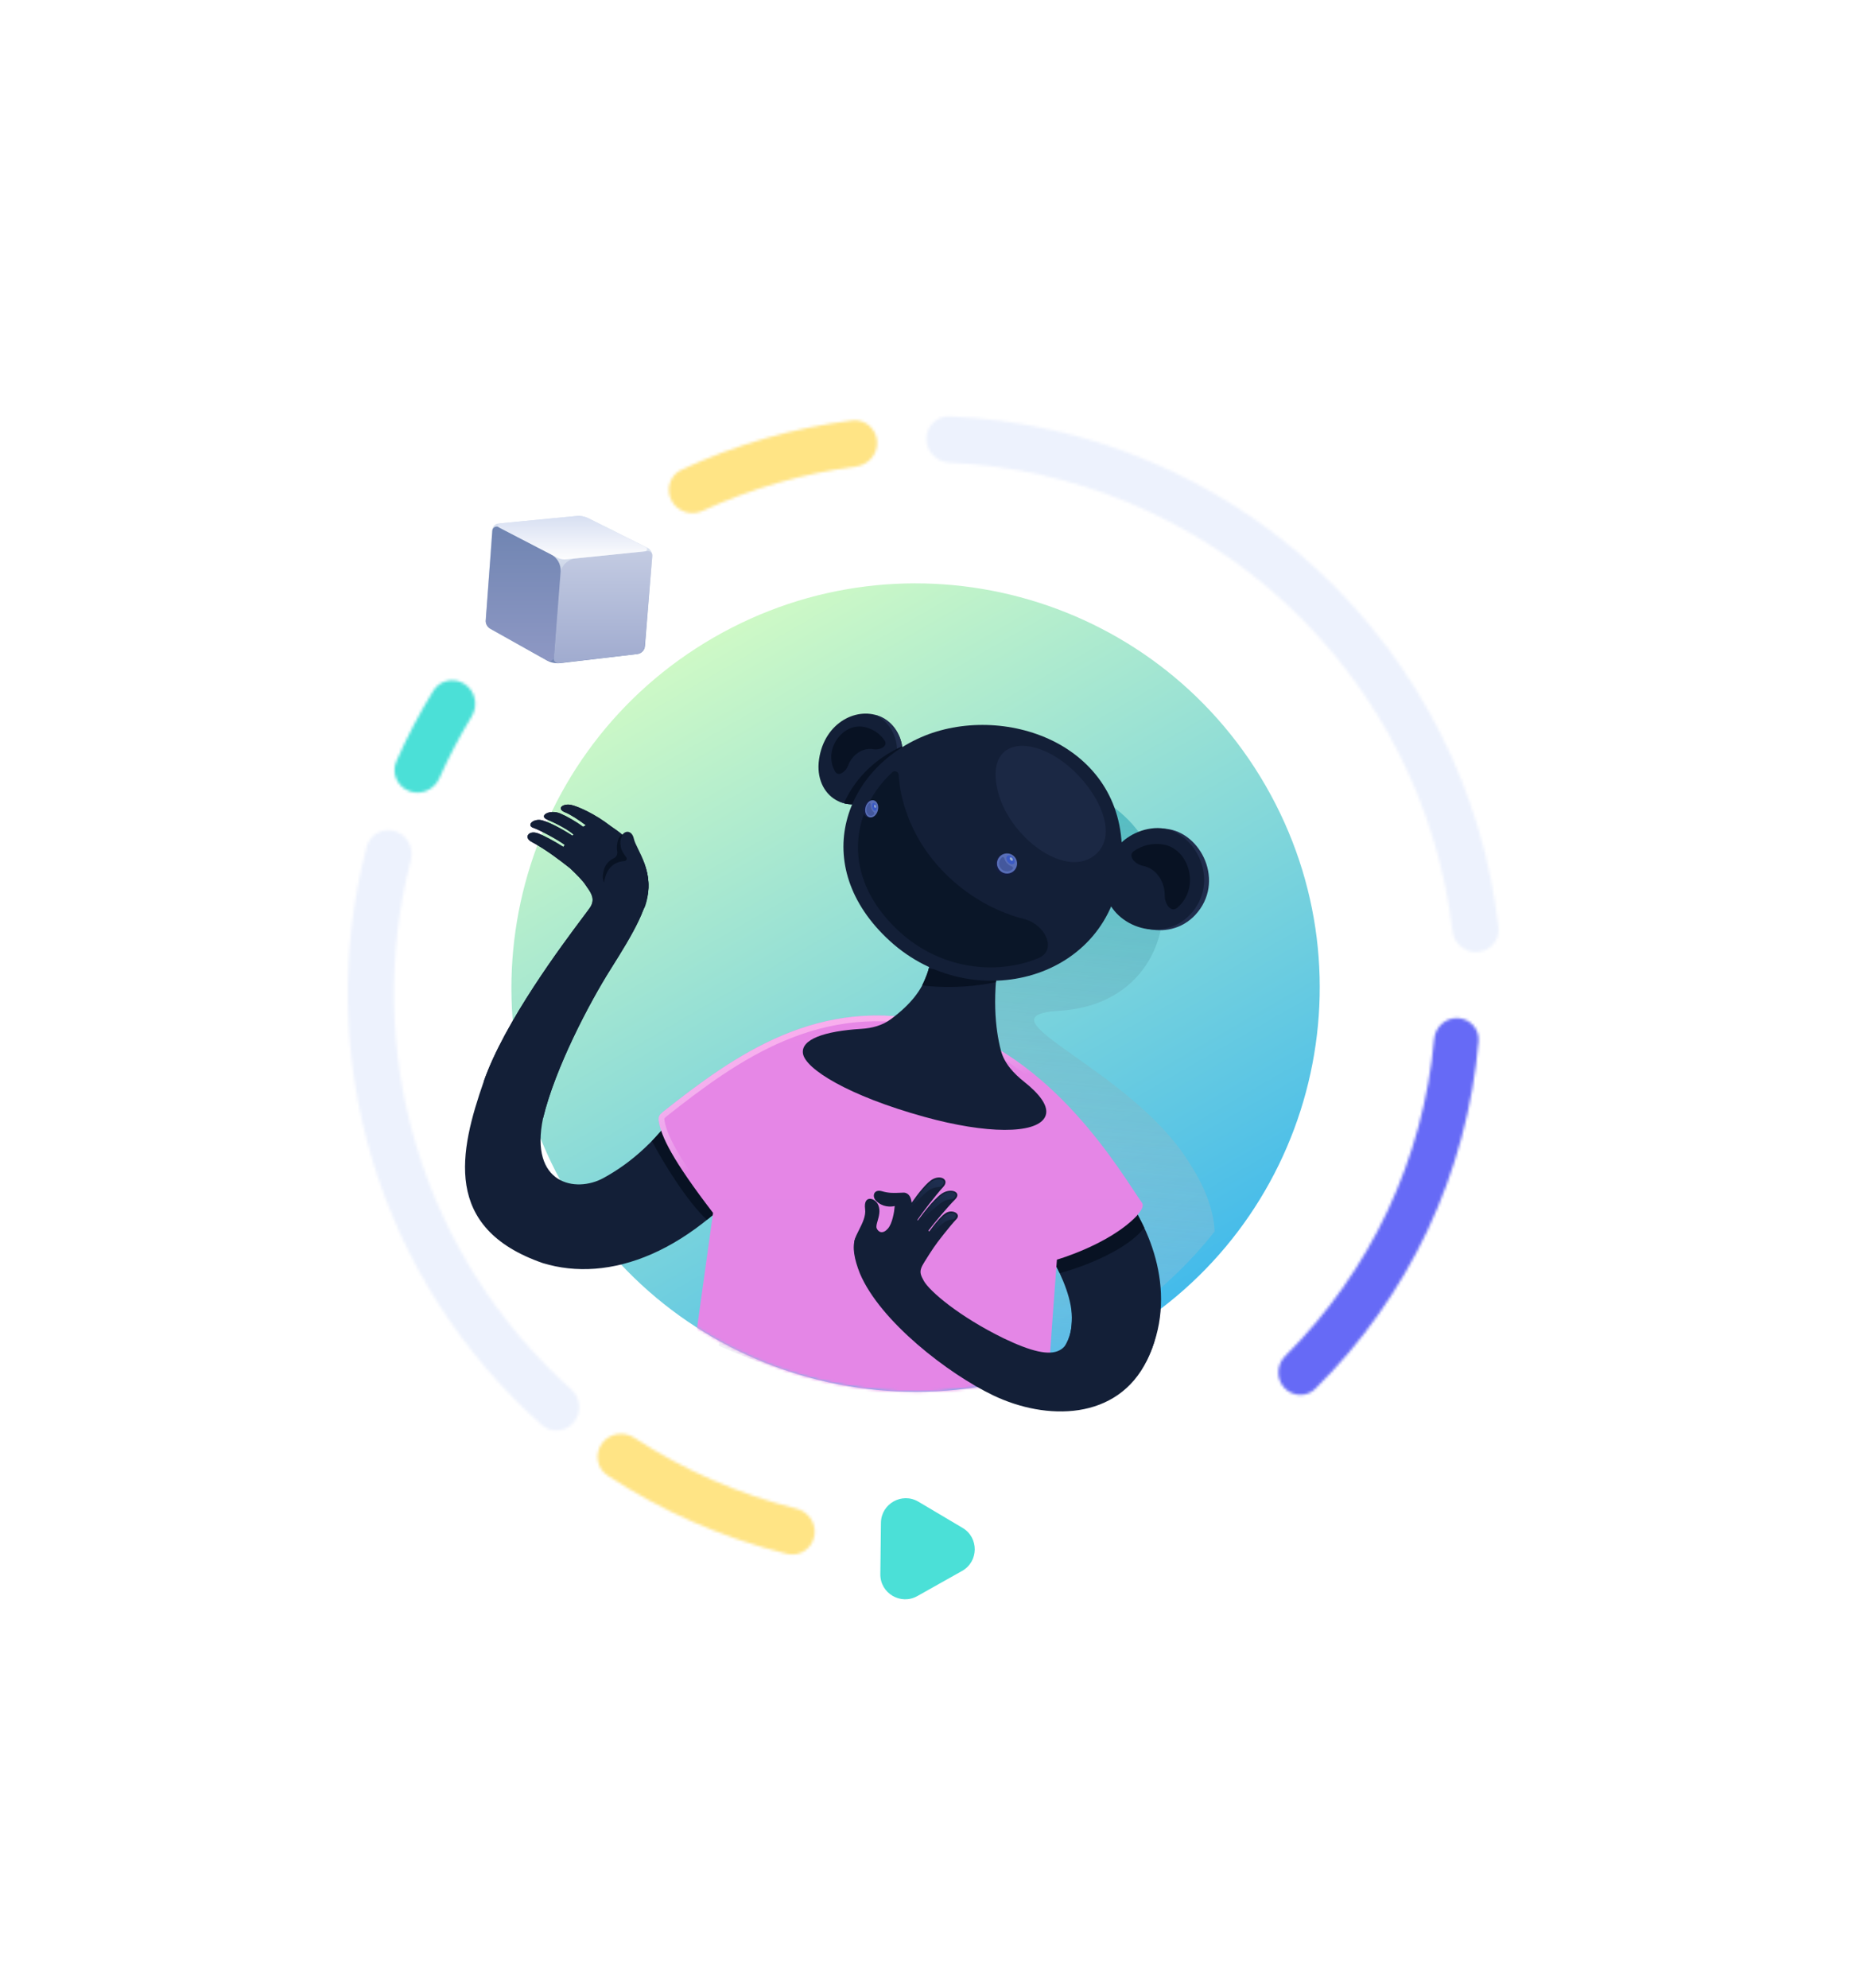 <svg width="671" height="720" viewBox="0 0 671 720" fill="none" xmlns="http://www.w3.org/2000/svg">
<mask id="path-1-inside-1" fill="white">
<path d="M535.366 344.875C539.974 344.532 543.448 340.515 542.921 335.925C537.252 286.532 514.15 240.667 477.621 206.673C441.093 172.679 393.688 152.928 344.015 150.82C339.399 150.624 335.642 154.378 335.63 158.998C335.619 163.618 339.358 167.354 343.974 167.566C389.429 169.654 432.78 187.799 466.223 218.921C499.665 250.044 520.876 291.981 526.221 337.169C526.764 341.757 530.759 345.218 535.366 344.875Z"/>
</mask>
<path d="M535.366 344.875C539.974 344.532 543.448 340.515 542.921 335.925C537.252 286.532 514.15 240.667 477.621 206.673C441.093 172.679 393.688 152.928 344.015 150.82C339.399 150.624 335.642 154.378 335.63 158.998C335.619 163.618 339.358 167.354 343.974 167.566C389.429 169.654 432.78 187.799 466.223 218.921C499.665 250.044 520.876 291.981 526.221 337.169C526.764 341.757 530.759 345.218 535.366 344.875Z" stroke="#EDF2FD" stroke-width="36" mask="url(#path-1-inside-1)"/>
<mask id="path-2-inside-2" fill="white">
<path d="M143.13 301.079C138.712 299.728 134.018 302.212 132.845 306.681C123.049 344 123.755 383.362 134.969 420.393C146.182 457.424 167.431 490.565 196.284 516.181C199.739 519.248 205.023 518.71 207.95 515.135C210.876 511.56 210.337 506.303 206.893 503.223C180.602 479.719 161.234 449.398 150.982 415.544C140.731 381.689 140.025 345.718 148.859 311.577C150.017 307.104 147.549 302.43 143.13 301.079Z"/>
</mask>
<path d="M143.13 301.079C138.712 299.728 134.018 302.212 132.845 306.681C123.049 344 123.755 383.362 134.969 420.393C146.182 457.424 167.431 490.565 196.284 516.181C199.739 519.248 205.023 518.71 207.95 515.135C210.876 511.56 210.337 506.303 206.893 503.223C180.602 479.719 161.234 449.398 150.982 415.544C140.731 381.689 140.025 345.718 148.859 311.577C150.017 307.104 147.549 302.43 143.13 301.079Z" stroke="#EDF2FD" stroke-width="36" mask="url(#path-2-inside-2)"/>
<mask id="path-3-inside-3" fill="white">
<path d="M317.767 159.75C317.367 155.147 313.308 151.723 308.725 152.306C287.335 155.029 266.494 161.044 246.942 170.137C242.753 172.086 241.143 177.146 243.258 181.254C245.372 185.363 250.409 186.961 254.606 185.027C272.214 176.912 290.949 171.505 310.174 168.99C314.755 168.39 318.166 164.353 317.767 159.75Z"/>
</mask>
<path d="M317.767 159.75C317.367 155.147 313.308 151.723 308.725 152.306C287.335 155.029 266.494 161.044 246.942 170.137C242.753 172.086 241.143 177.146 243.258 181.254C245.372 185.363 250.409 186.961 254.606 185.027C272.214 176.912 290.949 171.505 310.174 168.99C314.755 168.39 318.166 164.353 317.767 159.75Z" stroke="#FFE485" stroke-width="36" mask="url(#path-3-inside-3)"/>
<mask id="path-4-inside-4" fill="white">
<path d="M225.302 196.497C221.492 190.833 213.786 189.301 208.357 193.439C202.819 197.66 197.496 202.155 192.407 206.906C187.417 211.565 187.635 219.419 192.581 224.125C197.526 228.83 205.323 228.602 210.349 223.983C214.153 220.488 218.101 217.154 222.184 213.991C227.58 209.81 229.113 202.162 225.302 196.497Z"/>
</mask>
<path d="M225.302 196.497C221.492 190.833 213.786 189.301 208.357 193.439C202.819 197.66 197.496 202.155 192.407 206.906C187.417 211.565 187.635 219.419 192.581 224.125C197.526 228.83 205.323 228.602 210.349 223.983C214.153 220.488 218.101 217.154 222.184 213.991C227.58 209.81 229.113 202.162 225.302 196.497Z" stroke="#61E897" stroke-width="36" mask="url(#path-4-inside-4)"/>
<mask id="path-5-inside-5" fill="white">
<path d="M168.454 247.845C164.618 245.27 159.405 246.282 156.985 250.218C151.941 258.42 147.47 266.96 143.603 275.777C141.747 280.008 143.884 284.87 148.186 286.555C152.489 288.24 157.325 286.11 159.195 281.885C162.601 274.194 166.506 266.734 170.888 259.554C173.294 255.61 172.29 250.421 168.454 247.845Z"/>
</mask>
<path d="M168.454 247.845C164.618 245.27 159.405 246.282 156.985 250.218C151.941 258.42 147.47 266.96 143.603 275.777C141.747 280.008 143.884 284.87 148.186 286.555C152.489 288.24 157.325 286.11 159.195 281.885C162.601 274.194 166.506 266.734 170.888 259.554C173.294 255.61 172.29 250.421 168.454 247.845Z" stroke="#4BE0D7" stroke-width="36" mask="url(#path-5-inside-5)"/>
<mask id="path-6-inside-6" fill="white">
<path d="M218.073 522.899C215.379 526.653 216.229 531.895 220.087 534.436C240.009 547.559 262.03 557.178 285.195 562.874C289.682 563.978 294.105 561.039 295.028 556.512C295.951 551.985 293.024 547.585 288.541 546.466C267.683 541.26 247.845 532.594 229.851 520.831C225.984 518.303 220.766 519.145 218.073 522.899Z"/>
</mask>
<path d="M218.073 522.899C215.379 526.653 216.229 531.895 220.087 534.436C240.009 547.559 262.03 557.178 285.195 562.874C289.682 563.978 294.105 561.039 295.028 556.512C295.951 551.985 293.024 547.585 288.541 546.466C267.683 541.26 247.845 532.594 229.851 520.831C225.984 518.303 220.766 519.145 218.073 522.899Z" stroke="#FFE485" stroke-width="36" mask="url(#path-6-inside-6)"/>
<mask id="path-7-inside-7" fill="white">
<path d="M465.273 502.655C468.268 505.942 473.373 506.192 476.539 503.068C493.413 486.416 507.23 466.898 517.331 445.404C527.433 423.909 533.643 400.817 535.694 377.198C536.079 372.768 532.629 368.996 528.187 368.789C523.744 368.581 519.993 372.017 519.593 376.446C517.649 397.952 511.958 418.974 502.756 438.554C493.554 458.134 481.001 475.931 465.684 491.151C462.53 494.286 462.278 499.367 465.273 502.655Z"/>
</mask>
<path d="M465.273 502.655C468.268 505.942 473.373 506.192 476.539 503.068C493.413 486.416 507.23 466.898 517.331 445.404C527.433 423.909 533.643 400.817 535.694 377.198C536.079 372.768 532.629 368.996 528.187 368.789C523.744 368.581 519.993 372.017 519.593 376.446C517.649 397.952 511.958 418.974 502.756 438.554C493.554 458.134 481.001 475.931 465.684 491.151C462.53 494.286 462.278 499.367 465.273 502.655Z" stroke="#666AF6" stroke-width="36" mask="url(#path-7-inside-7)"/>
<path d="M204.915 430.942C245.328 500.94 334.871 524.933 404.869 484.519C474.962 444.131 498.955 354.588 458.507 284.53C418.059 214.472 328.551 190.539 258.553 230.952C188.494 271.4 164.501 360.944 204.915 430.942Z" fill="url(#paint0_linear)"/>
<path d="M348.757 553.456C354.716 556.991 354.614 565.65 348.574 569.044L332.363 578.15C326.323 581.544 318.874 577.126 318.956 570.198L319.174 551.606C319.256 544.678 326.806 540.436 332.765 543.971L348.757 553.456Z" fill="#4BE0D7"/>
<g style="mix-blend-mode:multiply" opacity="0.83" filter="url(#filter0_f)">
<path d="M327.327 381.162C296.242 384.56 265.199 451.878 260.388 487.463C335.479 521.403 403.522 492.546 440.085 446.063C439.851 440.68 438.03 432.156 431.008 421.39C409.71 386.751 352.711 368.048 383.731 366.155C433.583 363.112 432.872 297.81 388.646 285.174C344.42 272.539 318.495 307.241 336.921 333.856C345.347 346.027 340.432 379.729 327.327 381.162Z" fill="url(#paint1_linear)"/>
</g>
<path fill-rule="evenodd" clip-rule="evenodd" d="M212.257 298.918C209.61 296.935 206.731 295.042 204.754 294.26C201.418 292.939 203.972 290.871 207.083 291.601C209.545 292.179 215.556 294.814 221.212 299.214C226.889 303.023 234.442 309.001 234.945 320.124C235.301 327.997 229.646 337.74 221.225 351.073C213.568 363.197 201.164 386.765 196.764 404.993C191.736 429.036 208.635 432.187 218.596 426.739C228.557 421.292 238.029 413.289 249.834 396.698C259.577 386.012 284.932 408.295 278.018 419.138C250.832 454.337 220.535 464.839 196.658 457.531C160.179 444.875 166.454 417.011 175.281 391.699C182.816 370.092 203.855 342.034 211.292 332.116L211.292 332.116L211.292 332.115L211.293 332.115C212.567 330.415 213.442 329.248 213.781 328.738C215.769 325.744 214.158 323.446 212.724 321.4L212.724 321.4C212.49 321.066 212.261 320.739 212.053 320.416C211.18 319.065 208.773 316.605 206.52 314.492C202.64 311.438 197.587 307.589 192.474 304.87C189.764 303.388 191.444 300.593 194.994 301.893C196.694 302.534 200.518 304.485 204.12 306.78C204.275 306.539 204.44 306.293 204.615 306.044C202.122 304.158 195.452 300.604 193.246 299.874C190.908 299.1 192.631 296.894 195.446 296.998C197.832 297.087 204.068 300.504 207.393 302.713C207.533 302.57 207.675 302.428 207.819 302.288C207.75 302.245 207.683 302.194 207.615 302.135C206.219 300.856 202.253 298.538 198.178 296.851C195.061 295.52 199.14 293.021 203.022 294.687C205.309 295.644 208.83 297.661 211.267 299.507C211.594 299.297 211.924 299.1 212.257 298.918Z" fill="#131F37"/>
<path d="M204.754 294.26C206.731 295.042 209.61 296.935 212.257 298.918C211.924 299.1 211.594 299.297 211.267 299.507C208.83 297.661 205.309 295.644 203.022 294.687C199.141 293.021 195.061 295.52 198.179 296.851C202.253 298.538 206.22 300.856 207.615 302.135C207.683 302.194 207.751 302.245 207.819 302.288C207.675 302.428 207.533 302.57 207.393 302.713C204.068 300.504 197.832 297.087 195.446 296.998C192.631 296.894 190.908 299.1 193.246 299.874C195.452 300.604 202.122 304.158 204.615 306.044C204.441 306.293 204.275 306.539 204.12 306.78C200.518 304.485 196.694 302.534 194.994 301.893C191.444 300.593 189.764 303.388 192.474 304.87C197.587 307.589 202.64 311.438 206.52 314.492C208.773 316.605 211.18 319.065 212.053 320.416C212.261 320.739 212.49 321.066 212.724 321.4C214.158 323.446 215.769 325.744 213.781 328.738C213.442 329.248 212.567 330.415 211.292 332.115L211.292 332.116C203.855 342.034 182.816 370.092 175.281 391.699L196.764 404.993C201.164 386.765 213.568 363.197 221.226 351.073C229.646 337.74 235.301 327.997 234.945 320.124C234.442 309.001 226.889 303.023 221.213 299.214C215.556 294.814 209.545 292.179 207.083 291.601C203.972 290.871 201.418 292.939 204.754 294.26Z" fill="#131F37"/>
<path d="M229.668 303.858C228.815 299.875 224.874 300.785 224.712 304.937C224.55 309.089 228.9 311.921 226.982 311.841C222.994 311.674 220.606 313.874 219.526 316.994C215.129 329.699 231.063 336.29 233.828 327.995C237.71 315.711 230.521 307.842 229.668 303.858Z" fill="#131F37"/>
<path d="M221.73 313.648C219.512 315.581 219.113 318.365 218.811 319.724C218.622 318.844 218.09 318.167 218.66 315.609C219.194 313.215 220.635 311.68 222.389 310.903C223.255 310.52 223.808 309.48 223.64 308.548C223.124 305.693 224.167 302.45 225.613 302.392C224.771 303.743 224.612 304.895 224.911 306.81C225.085 307.919 226.048 309.409 226.929 310.596C227.301 311.097 226.893 311.867 226.27 311.905C224.918 311.988 223.179 312.385 221.73 313.648Z" fill="#081223"/>
<path d="M241.26 407.666C239.398 409.779 237.577 411.853 236.208 413.342C240.262 421.106 248.985 435.257 256.109 441.869C257.118 441.074 259.564 439.118 259.564 439.118L241.26 407.666Z" fill="#081223"/>
<path d="M208.834 186.918L180.539 189.651C179.333 189.731 178.449 190.696 178.368 191.902L175.957 224.699C175.876 225.905 176.519 227.11 177.564 227.753L198.143 239.248C199.59 240.052 201.278 240.374 202.966 240.213L230.86 236.917C232.387 236.756 233.593 235.551 233.673 234.023L236.326 201.548C236.406 200.262 235.763 198.976 234.557 198.413L213.175 187.722C211.889 187.079 210.361 186.757 208.834 186.918Z" fill="url(#paint2_linear)"/>
<path d="M236.326 201.306L233.592 234.023C233.432 235.55 232.306 236.756 230.779 236.916L202.403 240.212C201.439 240.293 200.554 239.489 200.635 238.524L202.966 208.139C203.207 205.004 205.619 202.512 208.754 202.271L234.637 199.618C235.602 199.537 236.406 200.341 236.326 201.306Z" fill="url(#paint3_linear)"/>
<path d="M198.304 239.248L177.645 227.673C176.519 227.03 175.876 225.904 176.037 224.618L178.368 192.223C178.449 191.098 179.654 190.374 180.699 190.937L199.67 200.824C201.921 202.03 203.288 204.441 203.127 207.014L200.715 237.962C200.554 239.168 199.349 239.811 198.304 239.248Z" fill="url(#paint4_linear)"/>
<path d="M201.68 201.869L180.86 191.097C180.137 190.696 180.378 189.651 181.182 189.57L208.834 186.917C210.362 186.757 211.808 187.078 213.175 187.721L233.995 198.171C234.718 198.493 234.557 199.618 233.753 199.699L205.297 202.592C204.011 202.753 202.805 202.512 201.68 201.869Z" fill="url(#paint5_linear)"/>
<path d="M386.359 486.605C393.39 472.849 380.307 454.753 374.56 444.116C368.813 433.478 394.918 417.155 405.8 430.604C416.683 444.054 427.32 469.12 415.46 492.841C406.901 507.391 378.962 499.627 386.359 486.605Z" fill="#131F37"/>
<path d="M380.083 453.818C381.228 455.679 382.898 459.066 383.924 461.165C392.917 458.851 408.754 452.506 414.553 444.705C414.028 443.465 411.667 438.956 411.667 438.956L380.083 453.818Z" fill="#081223"/>
<mask id="mask0" mask-type="alpha" maskUnits="userSpaceOnUse" x="126" y="152" width="411" height="411">
<path d="M448.184 269.024C399.211 204.723 307.346 192.293 243.045 241.266C178.647 290.226 166.217 382.091 215.233 446.447C264.248 510.803 356.071 523.178 420.372 474.205C484.727 425.189 497.158 333.324 448.184 269.024Z" fill="url(#paint6_linear)"/>
</mask>
<g mask="url(#mask0)">
<path d="M413.734 435.654C406.981 426.249 381.541 381.225 339.233 370.586C296.924 359.948 265.961 382.392 240.183 402.776C239.499 403.453 238.415 404.062 238.656 405.831C239.46 411.619 243.72 420.3 258.35 439.351L251.953 485.312C251.953 485.312 251.632 491.662 255.972 494.717C262.403 499.218 317.326 520.183 374.779 503.795C380.808 501.785 379.763 500.74 380.406 490.933C381.049 481.126 382.936 456.282 382.936 456.282C382.936 456.282 401.837 450.846 411.804 440.477C412.367 439.673 414.859 437.261 413.734 435.654Z" fill="url(#paint7_linear)"/>
<path fill-rule="evenodd" clip-rule="evenodd" d="M382.936 456.282C382.936 456.282 401.837 450.846 411.804 440.477C411.9 440.341 412.05 440.159 412.228 439.943C413.106 438.881 414.669 436.99 413.734 435.654C412.995 434.624 412.032 433.168 410.848 431.378C401.211 416.806 376.911 380.06 339.233 370.586C296.924 359.948 265.961 382.392 240.183 402.776C240.078 402.88 239.964 402.982 239.847 403.087C239.198 403.666 238.451 404.333 238.656 405.831C239.46 411.619 243.72 420.3 258.35 439.351L251.953 485.312C251.953 485.312 251.632 491.662 255.972 494.717C262.403 499.218 317.326 520.183 374.779 503.795C379.872 502.098 379.917 501.088 380.196 494.906C380.247 493.769 380.306 492.457 380.406 490.933C381.049 481.126 382.936 456.282 382.936 456.282ZM374.166 501.812C375.629 501.323 376.431 500.961 376.919 500.619C377.305 500.347 377.492 500.093 377.642 499.639C377.833 499.058 377.945 498.197 378.032 496.679C378.062 496.165 378.089 495.557 378.12 494.874C378.173 493.709 378.236 492.322 378.336 490.798C378.658 485.884 379.291 477.212 379.843 469.776C380.119 466.057 380.375 462.644 380.562 460.161C380.655 458.92 380.731 457.911 380.784 457.212L380.866 456.129L380.866 456.126L380.866 456.125C380.867 456.125 380.867 456.125 382.936 456.282L380.866 456.125L380.976 454.686M374.166 501.812C345.838 509.883 318.093 508.762 296.596 505.045C285.848 503.186 276.688 500.683 269.832 498.373C262.89 496.033 258.505 493.957 257.163 493.017C255.582 491.903 254.76 490.119 254.355 488.395C254.157 487.552 254.075 486.785 254.042 486.23C254.026 485.955 254.022 485.737 254.023 485.594C254.023 485.551 254.023 485.515 254.024 485.487L260.525 438.777L259.996 438.088C245.332 418.992 241.43 410.718 240.711 405.548C240.682 405.335 240.703 405.233 240.71 405.202C240.717 405.174 240.728 405.146 240.762 405.098C240.805 405.037 240.879 404.954 241.032 404.812C241.092 404.756 241.149 404.705 241.22 404.642C241.244 404.621 241.269 404.599 241.296 404.574C241.37 404.508 241.459 404.428 241.551 404.339C267.34 383.952 297.536 362.241 338.727 372.598C359.317 377.776 375.918 391.359 388.28 404.977C397.91 415.585 404.81 426.014 409.053 432.429C410.205 434.17 411.161 435.615 411.923 436.688C411.885 436.812 411.799 437.01 411.632 437.285C411.427 437.619 411.167 437.962 410.889 438.304C410.835 438.37 410.771 438.449 410.701 438.533C410.543 438.724 410.36 438.946 410.217 439.133C405.516 443.981 398.644 447.768 392.789 450.372C389.867 451.671 387.248 452.654 385.362 453.311C384.42 453.639 383.662 453.886 383.144 454.049C382.885 454.13 382.686 454.191 382.553 454.231C382.487 454.251 382.437 454.266 382.405 454.275L382.37 454.285L382.363 454.288L382.362 454.288" fill="url(#paint8_linear)"/>
</g>
<path d="M338.193 338.709C338.997 327.053 364.479 329.465 362.71 341.764C359.135 360.49 360.652 372.833 362.616 380.452C363.841 385.203 367.333 388.904 371.179 391.951C375.951 395.733 380.792 400.894 378.498 404.845C375.056 410.773 357.598 410.841 334.899 404.558C307.267 396.909 291.752 387.173 290.918 381.611C290.16 376.558 298.451 373.508 312.105 372.683C315.912 372.453 319.696 371.454 322.761 369.184C337.785 358.055 337.02 348.75 338.193 338.709Z" fill="#131F37"/>
<path fill-rule="evenodd" clip-rule="evenodd" d="M415.582 492.719C404.847 514.698 379.027 514.642 359.826 505.435C343.619 497.664 318.888 478.676 311.541 461.262C309.572 456.282 308.594 451.636 309.939 448.457L337.45 452.858C333.238 459.814 332.56 460.146 334.699 463.961C336.839 467.775 347.599 476.946 363.654 484.786C383.603 494.351 389.382 490.873 388.193 472.666C387.515 460.289 431.974 459.158 415.582 492.719Z" fill="#131F37"/>
<path fill-rule="evenodd" clip-rule="evenodd" d="M332.36 441.919C332.424 441.972 332.488 442.026 332.553 442.081C335.24 438.399 339.446 433.06 342.123 431.857C345.281 430.438 348.388 432.104 346.028 434.486C343.212 437.331 338.384 443.113 336.371 445.777C336.463 445.884 336.554 445.991 336.643 446.099C338.699 443.287 341.346 440.009 343.001 439.215C345.379 438.073 348.247 439.768 346.521 441.608C344.162 444.115 339.362 450.232 338.387 451.772C338.375 451.792 338.362 451.811 338.348 451.829C338.337 451.845 338.326 451.86 338.315 451.876C337.196 453.5 336.222 455.038 335.328 456.45C331.475 462.534 329.103 466.279 323.022 464.536C315.505 462.456 308.781 452.431 309.613 449.254C309.91 448.119 310.55 446.85 311.227 445.511C312.443 443.103 313.775 440.465 313.434 437.96C312.728 432.61 317.136 433.883 318.203 436.506C319.044 438.502 318.452 440.554 317.973 442.218C317.644 443.361 317.367 444.321 317.643 444.954C318.32 446.51 319.987 447.031 321.711 445.024C323.293 443.197 323.983 439.121 324.173 436.872C322.578 437.226 319.703 437.276 317.433 434.994C315.836 433.417 316.525 430.633 319.528 431.499C322.072 432.232 323.81 432.157 326.154 432.056L326.154 432.056L326.154 432.056C326.578 432.038 327.021 432.019 327.493 432.004C329.387 432.129 330.091 433.844 330.297 435.666C332.747 432.175 335.879 428.18 338.052 427.08C341.128 425.524 344.017 427.481 341.745 429.941C338.943 433.035 334.109 439.309 332.36 441.919Z" fill="#131F37"/>
<path d="M329.956 436.939C331.652 434.305 335.802 428.839 338.105 427.674C340.407 426.509 343.336 427.398 341.189 429.602C340.614 430.302 338.722 429.492 336.146 431.477C333.57 433.462 328.704 438.793 329.956 436.939Z" fill="url(#paint9_linear)"/>
<path d="M333.851 441.291C335.552 438.571 339.209 433.755 342.436 432.224C344.778 431 347.39 432.122 345.675 434.03C345.096 434.755 343.148 433.952 340.537 436.019C337.927 438.085 332.595 443.205 333.851 441.291Z" fill="url(#paint10_linear)"/>
<path d="M335.976 447.843C337.363 445.48 340.373 441.278 343.093 439.893C345.064 438.791 347.323 439.687 345.902 441.358C345.425 441.991 343.742 441.352 341.562 443.18C339.381 445.008 334.948 449.509 335.976 447.843Z" fill="url(#paint11_linear)"/>
<path d="M360.861 355.751C360.861 355.751 348.723 358.725 334.093 356.957C334.093 356.957 335.942 353.179 336.505 350.767L360.942 354.304L360.861 355.751Z" fill="#081223"/>
<path d="M319.329 287.249C307.47 296.709 294.783 288.583 296.748 275.044C298.714 261.505 310.886 255.672 319.434 259.799C327.879 263.884 331.189 277.79 319.329 287.249Z" fill="#131F37"/>
<path fill-rule="evenodd" clip-rule="evenodd" d="M303.965 290.335C308.261 292.23 313.882 291.595 319.329 287.25C331.189 277.791 327.879 263.885 319.434 259.8C318.622 259.408 317.778 259.105 316.912 258.891C317.082 258.964 317.25 259.041 317.418 259.122C325.862 263.207 329.172 277.113 317.313 286.572C312.683 290.265 307.926 291.278 303.965 290.335Z" fill="#212E4D"/>
<path fill-rule="evenodd" clip-rule="evenodd" d="M305.75 290.954C306.887 288.402 308.289 286.011 309.921 283.801C314.199 277.985 320.046 273.395 326.86 270.335C327.701 275.778 325.712 282.158 319.329 287.249C314.608 291.015 309.756 291.994 305.75 290.954Z" fill="#081223"/>
<path d="M406.283 313.355C402.715 355.048 352.55 368.314 322.45 340.89C307.4 327.178 303.276 311.237 306.731 297.413C310.187 283.478 321.224 271.661 336.385 265.976C351.546 260.402 369.94 261.74 384.098 269.766C398.145 277.793 408.066 292.397 406.283 313.355Z" fill="#131F37"/>
<path d="M434.862 329.185C426.055 341.894 407.995 337.658 403.09 326.175C398.185 314.804 406.88 301.204 420.035 300.2C433.078 299.197 443.557 316.477 434.862 329.185Z" fill="#212E4D"/>
<path d="M433.083 328.972C424.277 341.68 406.217 337.444 401.312 325.962C396.407 314.591 405.102 300.99 418.257 299.987C431.3 298.984 441.779 316.263 433.083 328.972Z" fill="#131F37"/>
<path fill-rule="evenodd" clip-rule="evenodd" d="M421.992 324.421C421.955 327.376 424.225 330.747 426.494 328.853C434.937 321.719 430.984 307.761 421.767 305.966C417.779 305.186 413.916 306.168 410.901 308.24C408.38 309.972 411.2 313.076 414.203 313.663C418.98 314.593 422.056 319.455 421.992 324.421Z" fill="#081223"/>
<path fill-rule="evenodd" clip-rule="evenodd" d="M307.257 277.342C306.422 279.616 303.698 281.533 302.515 279.42C298.137 271.489 305.244 261.959 312.826 263.279C316.107 263.849 318.777 265.73 320.479 268.197C321.903 270.261 318.836 271.812 316.366 271.384C312.437 270.699 308.66 273.522 307.257 277.342Z" fill="#081223"/>
<path opacity="0.61" d="M396.128 310.174C385.278 317.977 365.236 302.85 361.394 286.065C359.472 277.673 361.763 272.718 366.129 270.947C370.521 269.152 376.989 270.541 383.433 274.748C389.853 278.978 395.767 285.876 398.701 292.709C401.598 299.503 401.578 306.248 396.128 310.174Z" fill="#212E4D"/>
<path opacity="0.72" d="M325.618 280.747C325.56 279.564 324.177 278.896 323.308 279.7C317.656 284.931 313.651 291.461 311.877 298.614C308.782 310.995 312.476 325.273 325.955 337.554C340.551 350.853 360.416 353.468 376.072 347.143C383.304 344.222 378.646 334.802 371.081 332.904C353.428 328.476 336.221 314.777 329.044 295.993C326.936 290.473 325.843 285.378 325.618 280.747Z" fill="#081223"/>
<path d="M364.742 317.106C362.547 317.215 360.68 315.521 360.572 313.323C360.463 311.126 362.154 309.256 364.349 309.148C366.543 309.04 368.411 310.733 368.519 312.931C368.628 315.129 366.937 316.998 364.742 317.106Z" fill="#141D42"/>
<path d="M365.041 316.425C363.03 316.525 361.318 314.972 361.219 312.958C361.119 310.944 362.669 309.231 364.681 309.132C366.692 309.032 368.403 310.584 368.503 312.599C368.602 314.613 367.052 316.326 365.041 316.425Z" fill="#586EB7"/>
<path d="M367.332 312.856C366.822 313.299 365.871 313.039 365.208 312.276C364.545 311.512 364.421 310.534 364.932 310.091C365.442 309.648 366.393 309.908 367.056 310.672C367.719 311.435 367.842 312.414 367.332 312.856Z" fill="#3B5AC3"/>
<path d="M366.892 311.725C366.707 311.886 366.345 311.774 366.085 311.474C365.825 311.174 365.764 310.801 365.949 310.64C366.135 310.479 366.496 310.591 366.756 310.891C367.017 311.191 367.077 311.564 366.892 311.725Z" fill="#9CB0CD"/>
<path d="M363.938 311.03C363.842 310.618 363.397 310.274 363.067 310.538C362.375 311.095 361.95 311.965 361.997 312.921C362.075 314.505 363.421 315.726 365.003 315.648C365.77 315.61 366.453 315.273 366.943 314.755C367.254 314.426 366.865 313.906 366.433 313.769C365.874 313.592 365.286 313.201 364.795 312.636C364.353 312.126 364.062 311.56 363.938 311.03Z" fill="#44589D"/>
<path d="M317.905 293.073C317.681 294.814 316.352 296.194 314.935 296.155C313.519 296.115 312.553 294.672 312.777 292.931C313.001 291.189 314.33 289.81 315.747 289.849C317.163 289.888 318.129 291.331 317.905 293.073Z" fill="#141D42"/>
<path d="M318.16 293.042C317.939 294.763 316.715 296.13 315.427 296.094C314.139 296.058 313.274 294.634 313.495 292.913C313.717 291.192 314.94 289.826 316.229 289.862C317.517 289.898 318.382 291.322 318.16 293.042Z" fill="#586EB7"/>
<path d="M316.252 290.965C315.87 291.297 315.808 292.144 316.114 292.858C316.419 293.572 316.977 293.882 317.359 293.551C317.741 293.219 317.803 292.372 317.497 291.658C317.191 290.944 316.634 290.634 316.252 290.965Z" fill="#3B5AC3"/>
<path d="M316.829 291.572C316.69 291.693 316.675 292.018 316.795 292.298C316.915 292.578 317.125 292.708 317.264 292.587C317.403 292.467 317.418 292.142 317.298 291.862C317.178 291.581 316.968 291.452 316.829 291.572Z" fill="#9CB0CD"/>
<path d="M316.57 294.181C316.795 294.349 316.899 294.792 316.665 295.011C316.173 295.47 315.555 295.641 314.993 295.399C314.061 294.999 313.638 293.619 314.047 292.318C314.245 291.686 314.603 291.188 315.026 290.889C315.294 290.7 315.517 291.134 315.5 291.523C315.478 292.026 315.577 292.599 315.804 293.128C316.008 293.604 316.281 293.966 316.57 294.181Z" fill="#44589D"/>
<defs>
<filter id="filter0_f" x="251.388" y="273.495" width="197.697" height="237.78" filterUnits="userSpaceOnUse" color-interpolation-filters="sRGB">
<feFlood flood-opacity="0" result="BackgroundImageFix"/>
<feBlend mode="normal" in="SourceGraphic" in2="BackgroundImageFix" result="shape"/>
<feGaussianBlur stdDeviation="4.5" result="effect1_foregroundBlur"/>
</filter>
<linearGradient id="paint0_linear" x1="258.532" y1="230.964" x2="404.933" y2="484.537" gradientUnits="userSpaceOnUse">
<stop stop-color="#CEF9C6"/>
<stop offset="1" stop-color="#42BAEB"/>
</linearGradient>
<linearGradient id="paint1_linear" x1="370.156" y1="278.855" x2="350.847" y2="494.513" gradientUnits="userSpaceOnUse">
<stop stop-color="#41B4BB"/>
<stop offset="1" stop-color="#B7C1D7" stop-opacity="0.24"/>
</linearGradient>
<linearGradient id="paint2_linear" x1="206.189" y1="201.018" x2="206.141" y2="240.253" gradientUnits="userSpaceOnUse">
<stop stop-color="#D9E1EF"/>
<stop offset="1" stop-color="#7387B4"/>
</linearGradient>
<linearGradient id="paint3_linear" x1="218.48" y1="199.612" x2="218.48" y2="240.218" gradientUnits="userSpaceOnUse">
<stop stop-color="#C3CBE2"/>
<stop offset="1" stop-color="#A0ABCF"/>
</linearGradient>
<linearGradient id="paint4_linear" x1="189.576" y1="190.742" x2="189.576" y2="239.454" gradientUnits="userSpaceOnUse">
<stop stop-color="#7085B2"/>
<stop offset="1" stop-color="#8E98C4"/>
</linearGradient>
<linearGradient id="paint5_linear" x1="207.443" y1="186.876" x2="207.443" y2="202.641" gradientUnits="userSpaceOnUse">
<stop stop-color="#D7DFF2"/>
<stop offset="1" stop-color="#FDFDFE"/>
</linearGradient>
<linearGradient id="paint6_linear" x1="420.39" y1="474.191" x2="242.98" y2="241.257" gradientUnits="userSpaceOnUse">
<stop stop-color="#CEF9C6"/>
<stop offset="1" stop-color="#42BAEB"/>
</linearGradient>
<linearGradient id="paint7_linear" x1="326.322" y1="363.13" x2="326.322" y2="505.656" gradientUnits="userSpaceOnUse">
<stop stop-color="#E787E6"/>
<stop offset="0.6" stop-color="#E486E6"/>
</linearGradient>
<linearGradient id="paint8_linear" x1="289.252" y1="364.998" x2="302.13" y2="409.677" gradientUnits="userSpaceOnUse">
<stop stop-color="#FCA7EC"/>
<stop offset="1" stop-color="white" stop-opacity="0"/>
</linearGradient>
<linearGradient id="paint9_linear" x1="339.553" y1="428.558" x2="331.047" y2="440.01" gradientUnits="userSpaceOnUse">
<stop stop-color="#1E2E4F"/>
<stop offset="1" stop-color="#1E2E4F" stop-opacity="0"/>
</linearGradient>
<linearGradient id="paint10_linear" x1="344.034" y1="432.832" x2="335.03" y2="443.952" gradientUnits="userSpaceOnUse">
<stop stop-color="#1E2E4F"/>
<stop offset="1" stop-color="#1E2E4F" stop-opacity="0"/>
</linearGradient>
<linearGradient id="paint11_linear" x1="344.407" y1="440.259" x2="338.64" y2="447.229" gradientUnits="userSpaceOnUse">
<stop stop-color="#1E2E4F"/>
<stop offset="1" stop-color="#1E2E4F" stop-opacity="0"/>
</linearGradient>
</defs>
</svg>
